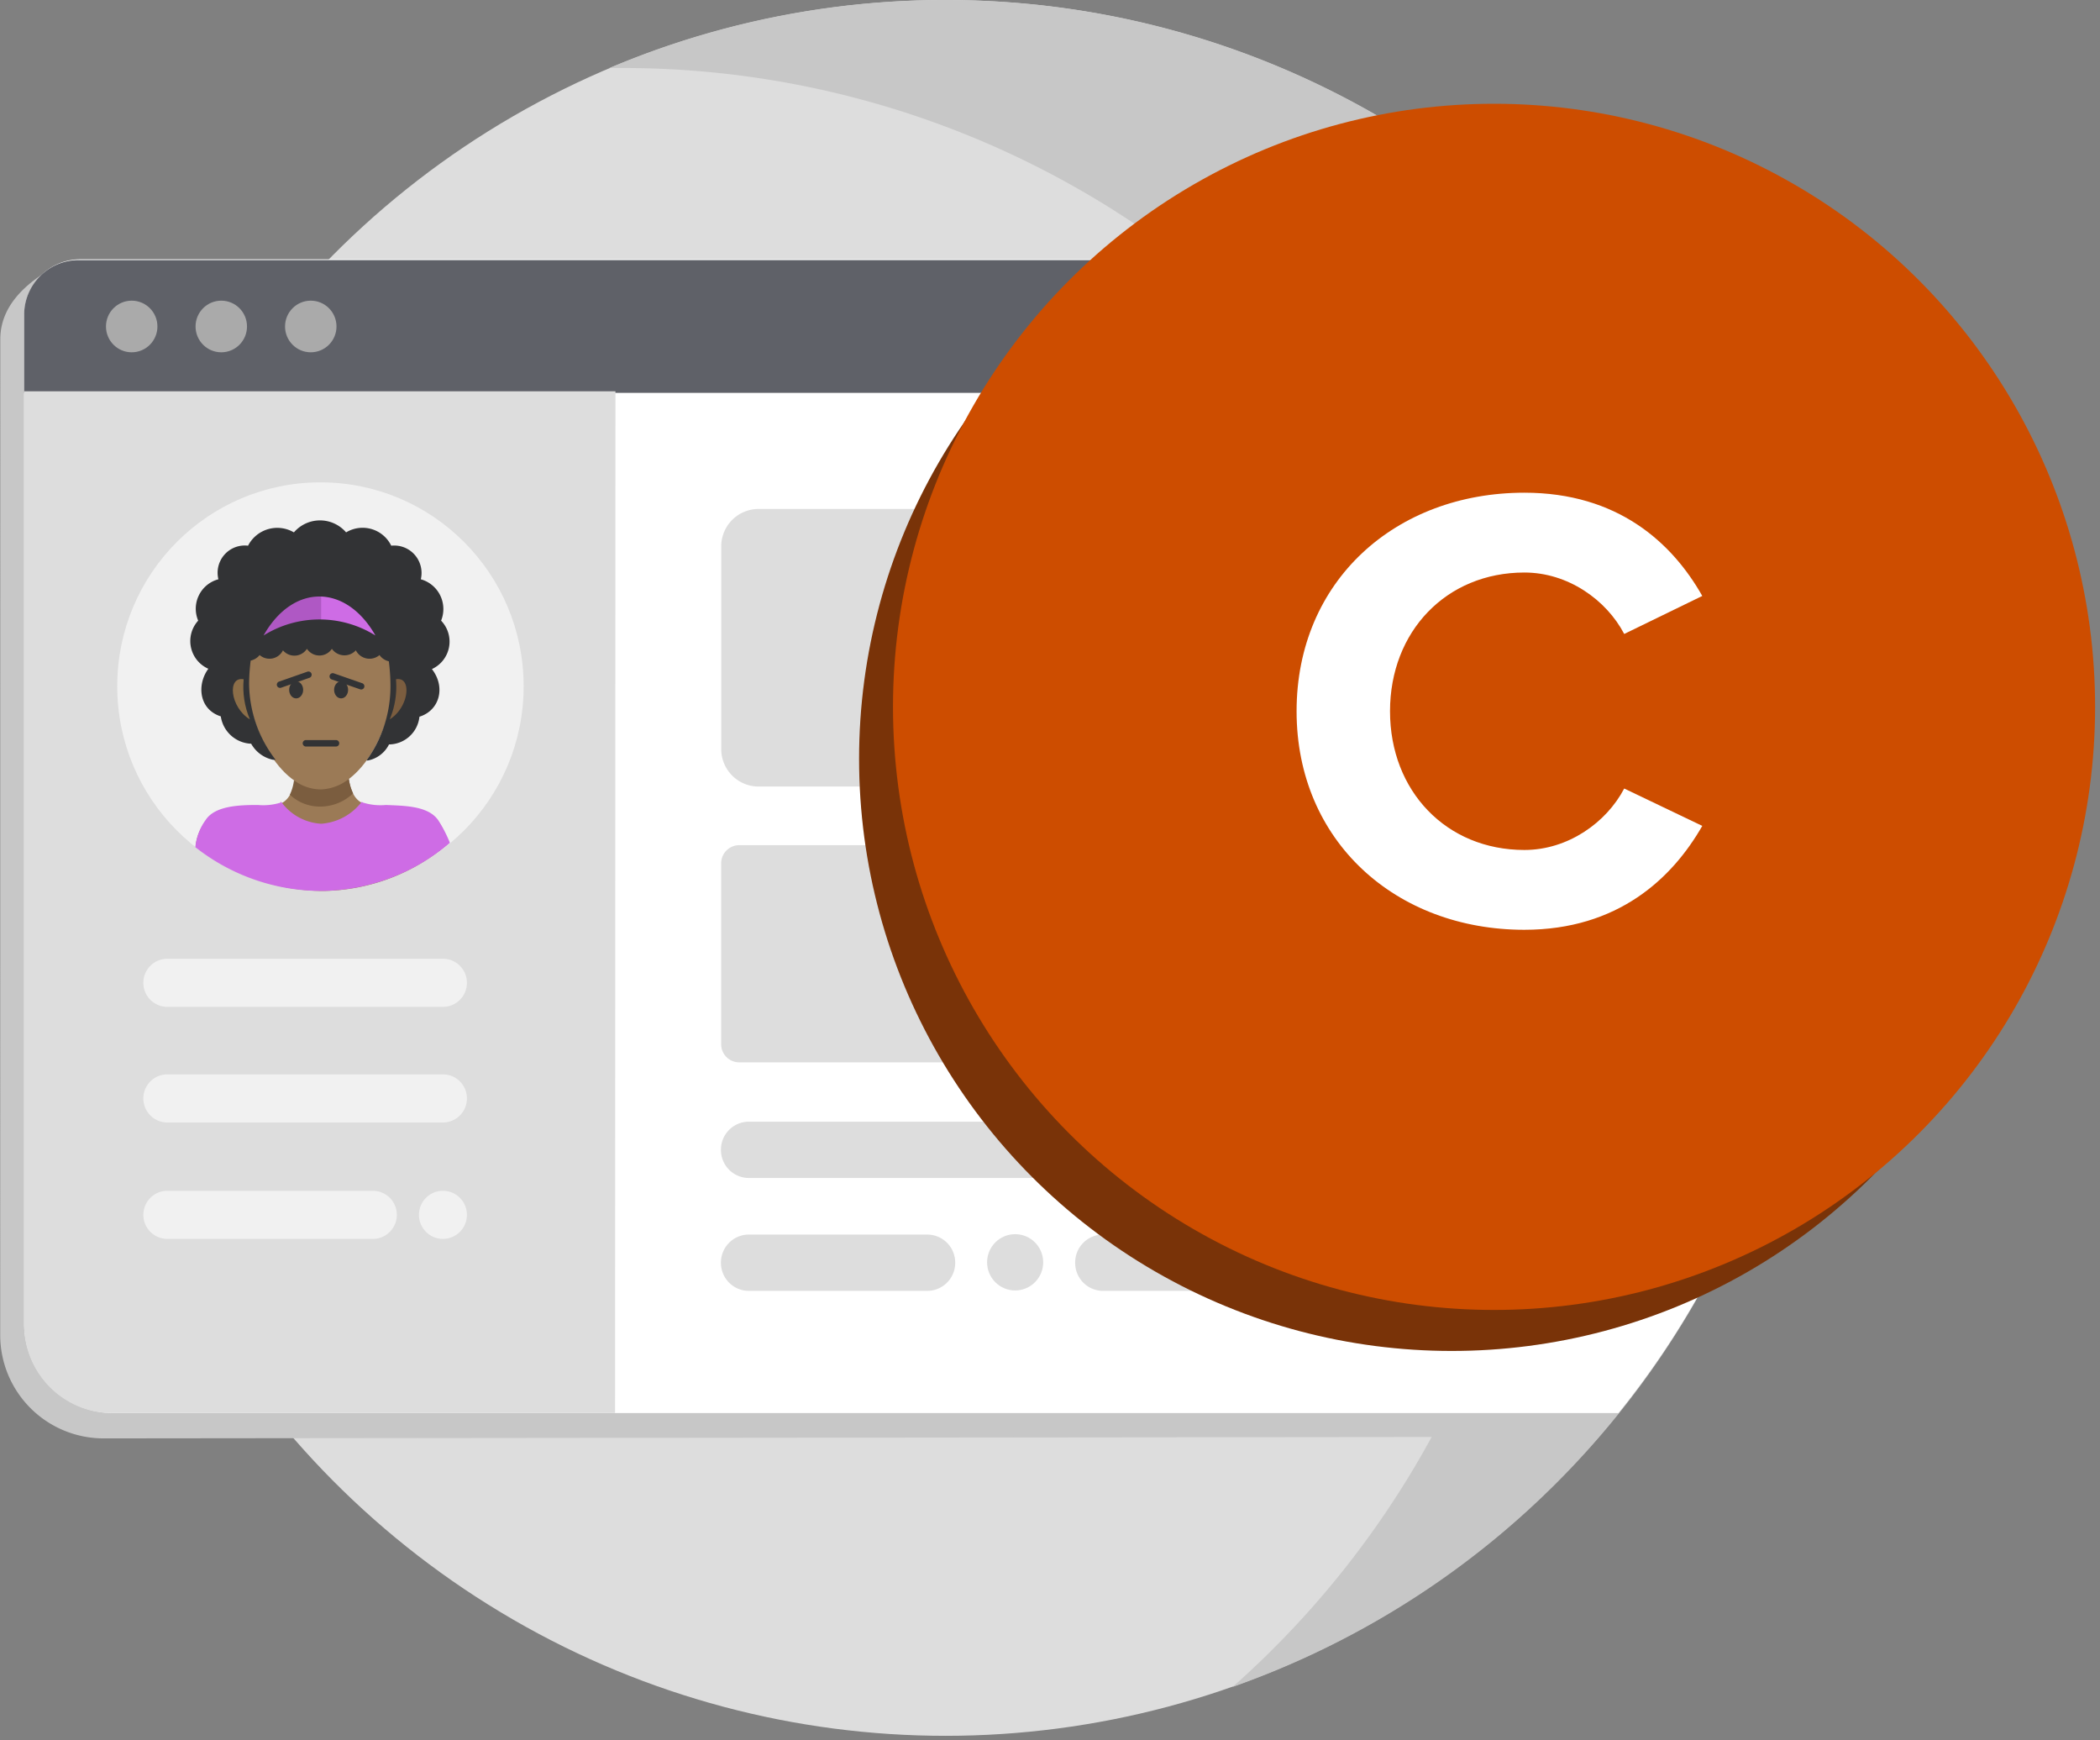 <svg xmlns="http://www.w3.org/2000/svg" width="140" height="116"><rect width="100%" height="100%" fill="#808080" stroke="none"/><g fill="none" fill-rule="evenodd"><ellipse cx="63.036" cy="57.849" fill="#DDD" fill-rule="nonzero" rx="57.665" ry="57.849"/><path fill="#C7C7C7" fill-rule="nonzero" d="M99.897 18.872L4.242 17.479C1.427 18.875.02 20.586.02 22.613l-.006 66.37a6.89 6.89 0 0 0 6.896 6.89l96.75-.1a57.68 57.68 0 0 0 12.8-36.335 57.725 57.725 0 0 0-16.562-40.566z"/><path fill="#C7C7C7" fill-rule="nonzero" d="M63.036 0a57.342 57.342 0 0 0-22.41 4.532h.862c25.564-.004 48.462 15.864 57.507 39.851 9.044 23.987 2.348 51.085-16.819 68.056 26.525-9.349 42.465-36.522 37.732-64.323C115.176 20.315 91.15-.012 63.036 0z"/><path fill="#FFF" fill-rule="nonzero" d="M120.701 57.85a57.725 57.725 0 0 0-16.561-40.567H5.34a3.735 3.735 0 0 0-3.73 3.74v67.191c0 3.297 2.664 5.97 5.95 5.97H107.9a57.68 57.68 0 0 0 12.801-36.335z"/><path fill="#5F6168" fill-rule="nonzero" d="M104.193 17.336H5.249a3.627 3.627 0 0 0-2.575 1.068 3.65 3.65 0 0 0-1.064 2.582v5.2H111.3a57.73 57.73 0 0 0-7.107-8.85z"/><path fill="#DDD" fill-rule="nonzero" d="M69.13 70.809H49.271a1.206 1.206 0 0 1-1.193-1.197V57.529a1.211 1.211 0 0 1 1.193-1.197h19.875a1.206 1.206 0 0 1 1.194 1.197v12.083a1.15 1.15 0 0 1-1.21 1.197z"/><path fill="#DEE2EA" fill-rule="nonzero" d="M95.291 70.809h-19.88a1.211 1.211 0 0 1-1.193-1.197V57.529a1.211 1.211 0 0 1 1.193-1.197h19.88c.656.008 1.185.54 1.194 1.197v12.083a1.183 1.183 0 0 1-1.194 1.197z"/><path fill="#DDD" fill-rule="nonzero" d="M81.43 78.515H49.927a1.856 1.856 0 0 1-1.321-.548 1.868 1.868 0 0 1-.543-1.328 1.868 1.868 0 0 1 .543-1.328c.35-.352.826-.55 1.321-.548h31.505a1.87 1.87 0 0 1 1.869 1.876 1.931 1.931 0 0 1-1.87 1.876z"/><path fill="#DEE2EA" fill-rule="nonzero" d="M99.596 78.515H87.71a1.856 1.856 0 0 1-1.322-.548 1.868 1.868 0 0 1-.542-1.328 1.868 1.868 0 0 1 .542-1.328c.35-.352.826-.55 1.322-.548h11.885a1.87 1.87 0 0 1 1.869 1.876 1.87 1.87 0 0 1-1.869 1.876z"/><path fill="#DDD" fill-rule="nonzero" d="M61.811 86.04H49.926a1.856 1.856 0 0 1-1.321-.549 1.868 1.868 0 0 1-.543-1.328 1.868 1.868 0 0 1 .543-1.327c.35-.352.826-.55 1.321-.548h11.885a1.86 1.86 0 0 1 1.324.547c.35.353.547.83.546 1.328.001.498-.195.976-.546 1.328a1.86 1.86 0 0 1-1.324.548zm23.62 0h-11.89a1.856 1.856 0 0 1-1.322-.549 1.868 1.868 0 0 1-.542-1.328 1.868 1.868 0 0 1 .542-1.327c.35-.352.826-.55 1.322-.548h11.89c.496-.002.972.196 1.322.548.35.352.545.83.543 1.327a1.926 1.926 0 0 1-1.865 1.876z"/><ellipse cx="67.676" cy="84.137" fill="#DDD" fill-rule="nonzero" rx="1.87" ry="1.876"/><ellipse cx="97.001" cy="84.137" fill="#DEE2EA" fill-rule="nonzero" rx="1.87" ry="1.876"/><ellipse cx="91.605" cy="84.137" fill="#DEE2EA" fill-rule="nonzero" rx="1.87" ry="1.876"/><path fill="#DEE2EA" fill-rule="nonzero" d="M103.234 86.04h10.18a55.938 55.938 0 0 0 1.902-3.742h-12.082a1.873 1.873 0 0 0-1.729 1.87c0 .982.754 1.797 1.73 1.871zm-1.715-15.231h17.728a58.069 58.069 0 0 0 1.454-12.96v-1.517h-19.177a1.211 1.211 0 0 0-1.193 1.197v12.083a1.206 1.206 0 0 0 1.188 1.197z"/><path fill="#DDD" fill-rule="nonzero" d="M120.446 52.372a57.556 57.556 0 0 0-4.885-18.448H50.57c-.66 0-1.293.263-1.76.731a2.5 2.5 0 0 0-.728 1.765v13.51a2.5 2.5 0 0 0 .729 1.764c.466.468 1.1.731 1.759.731h69.55c.11-.01.218-.028.325-.053z"/><ellipse cx="8.78" cy="21.761" fill="#AAA" fill-rule="nonzero" rx="1.715" ry="1.721"/><ellipse cx="14.752" cy="21.761" fill="#AAA" fill-rule="nonzero" rx="1.715" ry="1.721"/><ellipse cx="20.718" cy="21.761" fill="#AAA" fill-rule="nonzero" rx="1.715" ry="1.721"/><path fill="#DDD" fill-rule="nonzero" d="M41.004 94.184H7.444c-3.214-.015-5.816-2.623-5.834-5.847V26.08h39.42l-.026 68.105z"/><path fill="#FFF" fill-rule="nonzero" d="M29.53 67.11H11.155a1.6 1.6 0 0 1-1.598-1.603 1.6 1.6 0 0 1 1.598-1.603H29.53a1.6 1.6 0 0 1 1.598 1.603 1.6 1.6 0 0 1-1.598 1.604zm0 7.707H11.155a1.6 1.6 0 0 1-1.598-1.604 1.6 1.6 0 0 1 1.598-1.603H29.53a1.6 1.6 0 0 1 1.598 1.603 1.6 1.6 0 0 1-1.598 1.604zm-4.673 7.759h-13.7a1.6 1.6 0 0 1-1.599-1.603 1.6 1.6 0 0 1 1.598-1.603h13.701a1.6 1.6 0 0 1 1.598 1.603 1.6 1.6 0 0 1-1.598 1.603zm4.673 0a1.6 1.6 0 0 1-1.599-1.603 1.6 1.6 0 0 1 1.598-1.603 1.6 1.6 0 0 1 1.598 1.603 1.6 1.6 0 0 1-1.598 1.603z" opacity=".59"/><ellipse cx="21.363" cy="45.74" fill="#FFF" fill-rule="nonzero" opacity=".59" rx="13.547" ry="13.59"/><path fill="#9B7A56" fill-rule="nonzero" d="M29.865 56.257a4.116 4.116 0 0 0-.666-1.56c-.677-.936-2.232-.936-3.479-.99a3.882 3.882 0 0 1-1.502-.154c-.783-.316-.937-1.352-.99-1.876-.416-1.299-.986-1.715-1.599-1.56l-.309.31-.314-.31c-.623-.107-.879 0-1.295 1.56-.053.534-.26 1.56-.985 1.876-.488.149-1 .201-1.508.155-1.246 0-2.855.053-3.478.988a3.212 3.212 0 0 0-.693 1.668 13.562 13.562 0 0 0 8.524 3.02 13.096 13.096 0 0 0 8.294-3.127z"/><path fill="#9B7A56" fill-rule="nonzero" d="M26.29 44.858c0 3.49-2.178 7.76-4.927 7.76-2.749 0-4.933-4.324-4.933-7.76s2.179-6.3 4.933-6.3 4.927 2.81 4.927 6.3z"/><path fill="#AF58C4" fill-rule="nonzero" d="M16.329 39.546h9.445v3.645h-9.445z"/><path fill="#CE6CE5" fill-rule="nonzero" d="M21.411 39.546h4.773v3.645h-4.773z"/><path fill="#323335" fill-rule="nonzero" d="M29.407 41.368a2.063 2.063 0 0 0-.06-1.683 2.052 2.052 0 0 0-1.293-1.074 1.832 1.832 0 0 0-.407-1.632 1.819 1.819 0 0 0-1.564-.607 2.125 2.125 0 0 0-3.01-.887 2.293 2.293 0 0 0-3.479 0 2.189 2.189 0 0 0-3.057.887 1.808 1.808 0 0 0-1.574.599 1.821 1.821 0 0 0-.403 1.64c-.568.15-1.043.54-1.302 1.07a2.037 2.037 0 0 0-.046 1.687 2.02 2.02 0 0 0 .677 3.207c-.783 1.069-.623 2.71.831 3.174.15 1.017 1 1.782 2.024 1.822a2.19 2.19 0 0 0 1.45 1.07h.18a8.413 8.413 0 0 1-1.768-5.104 13.37 13.37 0 0 1 .106-1.507c.235-.052.445-.182.597-.37a1 1 0 0 0 1.555-.314.995.995 0 0 0 1.599-.102.995.995 0 0 0 1.662 0 1.027 1.027 0 0 0 1.598.102 1.023 1.023 0 0 0 1.577.315c.148.212.37.36.623.417.064.5.1 1.003.106 1.507a8.425 8.425 0 0 1-1.598 5.103h.101a1.998 1.998 0 0 0 1.401-1.069 2.064 2.064 0 0 0 2.03-1.849c1.348-.416 1.763-1.977.831-3.174a2.014 2.014 0 0 0 .613-3.228zm-11.837.989c1.976-3.49 5.503-3.436 7.458 0a7.04 7.04 0 0 0-7.458 0z"/><path fill="#7B5D3F" fill-rule="nonzero" d="M26.397 45.275a5.611 5.611 0 0 1-.416 2.672c1.295-.802 1.503-2.88.416-2.672z"/><path fill="#8C6E48" fill-rule="nonzero" d="M16.244 45.275c-.084.911.058 1.83.415 2.672-1.321-.802-1.529-2.88-.415-2.672z"/><g fill="#323335"><path d="M19.744 45.413c.257 0 .465.254.465.568 0 .313-.208.567-.465.567s-.465-.254-.465-.567c0-.314.208-.568.465-.568m2.996 0c.258 0 .466.254.466.568 0 .313-.208.567-.465.567s-.465-.254-.465-.567c0-.314.208-.568.465-.568m-.341 4.345h-2.005a.216.216 0 0 1-.215-.215c0-.118.096-.215.215-.215H22.4c.119 0 .216.097.216.215a.216.216 0 0 1-.216.215"/><path d="M20.633 45.176l-1.892.662a.216.216 0 0 1-.274-.132.216.216 0 0 1 .132-.274l1.892-.662c.112-.04.236.02.275.132a.216.216 0 0 1-.133.274m3.374.769l-1.894-.658a.216.216 0 0 1-.132-.274.216.216 0 0 1 .274-.133l1.894.659a.216.216 0 0 1 .132.274.216.216 0 0 1-.274.132"/></g><path fill="#CE6CE5" fill-rule="nonzero" d="M29.199 54.648c-.677-.94-2.232-.94-3.479-.994a3.882 3.882 0 0 1-1.502-.155c-.053 0-.053-.053-.106-.053a3.726 3.726 0 0 1-2.701 1.459 3.545 3.545 0 0 1-2.664-1.46.048.048 0 0 0-.048.054 3.9 3.9 0 0 1-1.507.155c-1.247 0-2.856.054-3.479.994a3.748 3.748 0 0 0-.692 1.817 13.55 13.55 0 0 0 8.523 2.918 13.362 13.362 0 0 0 8.449-3.206 8.598 8.598 0 0 0-.794-1.529z"/><path fill="#7B5D3F" fill-rule="nonzero" d="M23.254 51.923a3.238 3.238 0 0 1-1.843.695 3.03 3.03 0 0 1-1.811-.61 3.214 3.214 0 0 1-.277.962 2.93 2.93 0 0 0 2.088.791 3.191 3.191 0 0 0 2.13-.882 3.412 3.412 0 0 1-.287-.956z"/><ellipse cx="96.78" cy="50.584" fill="#793308" fill-rule="nonzero" rx="39.508" ry="39.461"/><ellipse cx="40.209" cy="40.228" rx="40.07" ry="40.198" fill="#CD4D00" fill-rule="nonzero" transform="translate(59.394 6.886)"/><path fill="#FFF" d="M101.626 61.973c-8.575 0-15.187-5.911-15.187-14.567 0-8.697 6.612-14.566 15.187-14.566 6.228 0 9.854 3.336 11.859 6.882l-5.204 2.533c-1.195-2.28-3.754-4.095-6.655-4.095-5.205 0-8.958 3.927-8.958 9.246 0 5.32 3.753 9.247 8.958 9.247 2.9 0 5.46-1.816 6.655-4.096l5.204 2.491c-2.005 3.505-5.631 6.925-11.86 6.925z"/></g></svg>